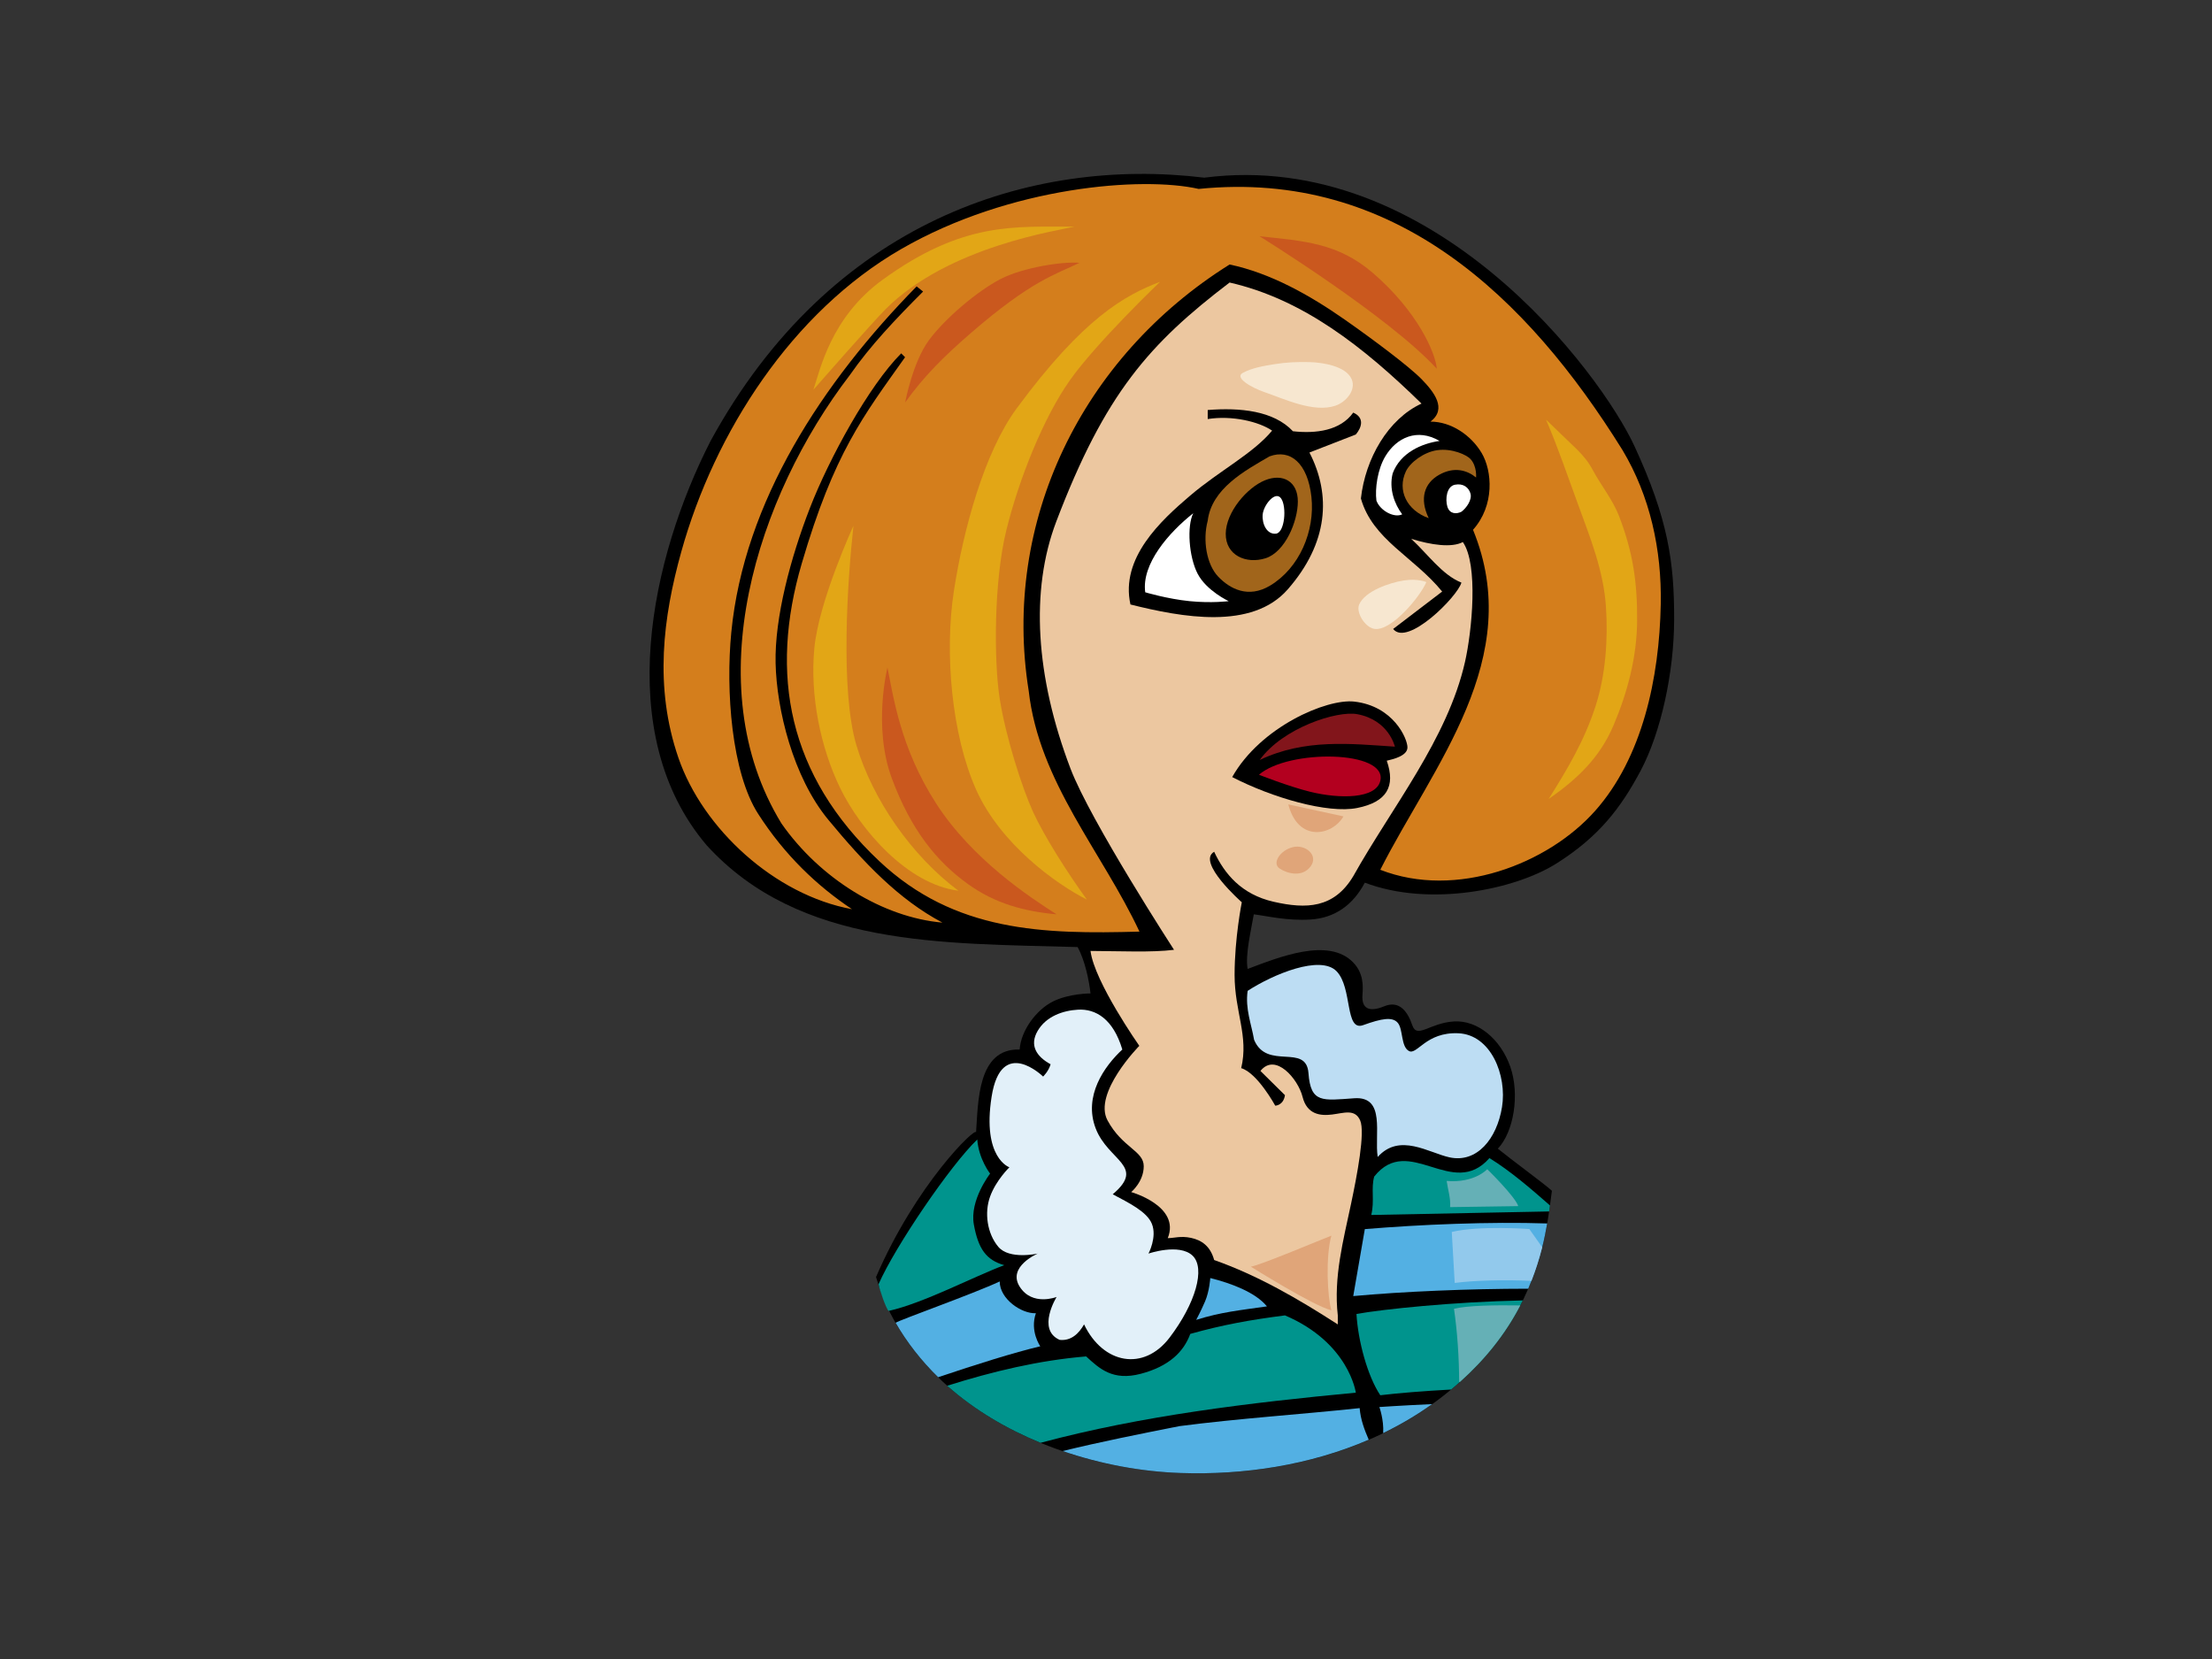 <?xml version="1.0" encoding="utf-8"?>
<!-- Generator: Adobe Illustrator 17.0.0, SVG Export Plug-In . SVG Version: 6.00 Build 0)  -->
<!DOCTYPE svg PUBLIC "-//W3C//DTD SVG 1.1//EN" "http://www.w3.org/Graphics/SVG/1.1/DTD/svg11.dtd">
<svg version="1.1" id="Layer_1" xmlns="http://www.w3.org/2000/svg" xmlns:xlink="http://www.w3.org/1999/xlink" x="0px" y="0px"
	 width="800px" height="600px" viewBox="0 0 800 600" enable-background="new 0 0 800 600" xml:space="preserve">
<rect x="0" y="0" width="800" height="600" fill="#333333" stroke="none"/>
<g>
	<path d="M394.399,359.288c0,0-7.731-0.021-13.609,2.921c-5.878,2.936-11.551,10.373-12.019,17.363
		c-15.371-0.469-14.96,19.234-15.766,29.919c-0.298-1.859-21.693,18.821-36.179,52.368c0.66,2.169,1.385,4.341,2.225,6.527
		c4.517,11.679,13.057,23.572,23.926,33.148c21.927,19.327,54.061,30.182,83.995,31.196c34.138,1.162,70.184-7.279,97.478-29.878
		c16.904-13.99,27.955-30.502,33.328-51.845c1.752-6.946,2.62-13.559,3.492-20.346c-2.78-2.532-14.804-11.347-19.561-15.226
		c5.757-6.006,8.007-19.643,4.503-29.653c-3.505-10.008-11.822-16.879-20.357-16.363c-8.818,0.536-13.36,6.411-15.068,1.397
		c-1.703-5.014-4.702-9.144-10.191-6.875c-5.486,2.273-8.214,0.782-7.837-4.136c0.266-3.445,0.335-7.874-3.342-11.701
		c-8.924-9.296-27.016-1.864-38.193,2.329c-0.934-5.117,1.294-14.16,2.228-19.753c4.978,0.624,12.022,2.405,20.571,1.873
		c8.544-0.535,15.226-5.079,19.583-13.327c23.287,8.851,54.153,2.643,69.378-6.978c15.226-9.615,23.243-20.035,30.454-33.659
		c7.214-13.621,12.005-35.259,12.041-54.495c0.052-20.752-2.137-36.284-14.343-62.724c-12.204-26.44-72.713-107.794-155.589-97.115
		c-63.047-7.629-135.24,15.938-178.551,95.214c-21.424,41.918-35.866,105.73-1.402,146.254
		c33.537,36.798,85.235,35.393,134.148,36.798C392.536,347.641,393.934,355.093,394.399,359.288z"/>
	<path fill="#D47E1C" d="M586.769,162.729c10.038,16.738,14.237,36.168,13.868,55.761c-0.5,26.757-6.661,55.559-23.755,74.792
		c-17.099,19.238-50.202,32.004-77.681,21.287c19.095-37.722,52.63-76.381,33.537-122.96c7.914-8.854,6.948-21.334,3.12-27.782
		c-3.832-6.446-11.041-11.344-18.494-11.344c6.057-4.659,1.289-10.714-3.253-15.371c-4.549-4.651-17.552-14.371-27.748-21.508
		c-12.791-8.945-26.895-16.838-41.663-19.949c-53.559,33.536-82.44,93.158-72.659,154.177c3.726,33.067,26.548,58.219,40.061,87.097
		c-34.784,0.97-66.84,0.169-94.092-25.479c-33.039-31.099-39.802-67.588-28.046-107.661c11.753-40.073,22.171-53.166,37.365-74.598
		l-1.395-1.396c-11.679,11.679-26.092,38.058-33.034,55.959c-6.943,17.896-12.771,39.569-12.396,56.117
		c0.377,16.547,6.25,41.122,19.078,56.62c12.823,15.493,25.416,28.796,41.251,37.179c-21.422-1.864-44.248-15.837-58.217-35.866
		c-30.745-50.302-8.85-118.305,24.687-162.086c7.45-10.717,16.766-20.498,26.545-30.275l-2.331-1.868
		c-34.092,34.734-62.419,77.818-67.03,125.077c-2.068,21.186,0.099,50.739,9.71,65.698c9.619,14.963,21.357,26.081,33.934,34.465
		c-27.95-5.121-53.963-29.118-62.784-54.765c-8.813-25.647-5.548-50.795,1.038-74.464c12.071-43.359,40.097-86.755,79.549-109.518
		c39.447-22.762,87.32-26.348,107.583-21.744C504.191,61.205,552.291,107.302,586.769,162.729z"/>
	<path fill="#ECC7A0" d="M514.11,145.962c-12.113,5.589-20.315,19.89-21.919,34.316c4.202,14.905,19.142,21.089,29.389,33.665
		l-17.727,13.53c5.126,6.521,23.317-11.722,24.687-16.768c-6.984-2.794-12.106-10.246-18.164-15.837
		c7.194,2.24,14.676,3.31,18.683,1.171c5.676,8.177,3.305,32.179,0.784,43.327c-6.307,27.872-26.457,52.585-40.425,77.532
		c-6.987,11.651-16.998,11.916-28.749,9.246c-11.756-2.669-17.833-10.174-21.55-18.093c-6.528,3.728,9.996,18.263,9.996,18.263
		s-2.607,12.923-2.607,26.278c0,13.358,5.183,22.062,2.388,33.712c5.858,1.723,12.31,13.573,12.31,13.573s2.933,0,3.524-3.794
		l-8.872-8.762c5.409-6.786,13.626,2.936,15.226,9.348c1.607,6.411,6.413,6.947,10.691,6.411c4.273-0.533,8.278-2.139,10.149,2.137
		c1.871,4.278-1.119,19.865-3.3,30.173c-2.783,13.191-6.361,26.482-4.791,40.339v3.261c-14.444-9.312-28.884-17.698-44.714-23.287
		c-1.405-5.126-4.631-7.204-8.369-8.01c-3.744-0.8-6.08,0.095-8.409,0.095c4.66-11.647-13.23-16.656-13.23-16.656
		s4.537-3.741,4.537-9.351c0-5.609-7.746-6.676-13.089-16.563c-5.345-9.885,11.487-26.98,11.487-26.98s-16.251-23.142-17.648-34.318
		c10.817,0.05,22.136,0.599,30.203-0.409c0,0-30.244-46.611-37.46-65.582c-12.628-33.202-14.597-64.398-5.129-89.298
		c17.653-46.4,33.707-64.375,62.687-86.452C471.248,108.234,493.142,125.469,514.11,145.962z"/>
	<path d="M467.613,155.969c8.387,0.93,17.148-0.228,21.806-6.748c4.19,1.864,3.044,5.412,0.931,7.917l-16.771,6.522
		c7.918,15.37,6.861,32.649-7.835,49.476c-12.944,14.828-38.274,10.143-56.903,5.484c-3.726-16.766,10.955-30.33,21.636-39.411
		c10.689-9.083,22.609-15.085,29.601-23.468c-4.754-3.245-14.439-5.587-23.294-4.19v-3.264
		C448.431,147.358,460.633,148.515,467.613,155.969z"/>
	<path fill="#FFFFFF" d="M501.012,165.051c4.098-6.855,11.593-10.282,19.615-5.582c-6.516,0.932-14.149,4.271-16.943,11.724
		c-1.402,5.591,0.641,11.095,3.435,14.824c-2.795,1.397-7.918-1.21-9.318-4.939C497.238,176.727,498.202,169.744,501.012,165.051z"
		/>
	<path fill="#A1651B" d="M519.737,162.821c5.437-0.79,10.775,1.75,12.064,3.167c2.445,2.672,2.038,6.702,2.038,6.702
		c-3.224-2.621-7.854-4.031-13.296-1.004c-5.439,3.018-7.248,8.658-3.827,15.711c-7.918-2.798-11.475-10.075-8.256-16.921
		C509.968,167.256,514.924,163.519,519.737,162.821z"/>
	<path fill="#A1651B" d="M474.296,179.745c1.328,12.289-4.318,25.686-14.962,32.057c-7.896,4.716-14.526,1.173-18.762-3.257
		c-4.224-4.432-5.653-13.212-3.788-20.199c1.397-11.642,13.508-18.164,22.358-23.29C466.595,162.264,472.96,167.458,474.296,179.745
		z"/>
	<path d="M469.382,181.352c0,7.252-4.631,18.331-11.684,20.549c-7.053,2.212-14.477-1.073-14.393-8.896
		c0.089-7.829,7.741-16.691,14.191-19.307C463.94,171.08,469.382,174.097,469.382,181.352z"/>
	<path fill="#FFFFFF" d="M531.828,178.532c0.601,2.212-1.422,5.155-3.288,6.55c-1.861,0.935-4.288,0.806-5.089-1.863
		c-0.798-2.673-0.288-7.305,2.733-7.91C529.208,174.704,531.221,176.314,531.828,178.532z"/>
	<path fill="#FFFFFF" d="M463.339,180.277c2.088,2.997,1.338,12.363-1.866,12.728c-3.209,0.362-5.079-3.375-4.813-6.85
		C456.931,182.68,461.262,177.283,463.339,180.277z"/>
	<path fill="#FFFFFF" d="M433.154,207.526c3.206,6.145,11.216,9.886,11.216,9.886s-6.139,0.801-14.156,0
		c-8.012-0.802-16.026-3.206-16.026-3.206c-1.397-10.248,8.547-21.64,17.362-28.583
		C429.215,190.278,429.945,201.381,433.154,207.526z"/>
	<path d="M509.026,270.306c0,3.206-5.626,4.344-7.485,4.811c3.263,9.315,0,14.961-10.686,17.098
		c-10.684,2.134-30.777-3.725-45.216-11.178c10.245-18.168,34.153-28.423,44.147-27.296
		C503.944,255.347,509.026,267.098,509.026,270.306z"/>
	<path fill="#82151B" d="M504.479,270.041c-16.024-1.067-32.588-2.943-48.886,4.811c8.384-11.646,27.997-17.918,35.262-16.564
		C502.34,260.419,504.479,270.041,504.479,270.041z"/>
	<path fill="#B3001F" d="M499.2,282.434c-1.597,6.483-14.582,6.589-25.439,3.904c-7.766-1.921-18.439-6.146-18.439-6.146
		C466.038,270.877,501.933,271.319,499.2,282.434z"/>
	<path fill="#BDDDF3" d="M483.378,351.254c5.828,5.97,2.94,21.906,9.616,19.502c6.681-2.404,10.62-3.131,12.554-0.806
		c1.937,2.33,1.07,8.553,4.007,10.156c2.94,1.602,6.139-6.941,17.897-6.412c11.758,0.533,17.639,15.221,15.768,26.713
		c-1.873,11.493-9.089,20.304-18.969,18.166c-7.549-1.631-18.062-8.983-25.986-0.137c-1.264-8.143,3.007-22.035-8.48-21.235
		c-11.487,0.806-15.76,1.873-16.559-9.08c-0.801-10.954-15.019-0.89-19.669-12.066c-0.941-5.587-3.265-11.177-2.331-17.701
		C460.539,352.299,477.544,345.283,483.378,351.254z"/>
	<path fill="#E2F0F9" d="M389.877,365.163c6.378-0.361,12.714,3.314,16.027,14.409c-6.523,6.052-14.158,16.829-9.616,28.583
		c4.542,11.754,18.257,13.531,6.142,23.776c5.755,3.067,12.384,6.259,14.161,10.685c1.94,4.82-1.227,10.756-1.227,10.756
		s11.112-3.814,15.921,0.73c4.808,4.542,1.067,17.365-8.281,29.653c-9.353,12.292-24.049,9.619-30.937-4.768
		c-1.858,3.262-4.655,6.06-8.847,5.591c-8.377-3.727-1.087-15.512-1.087-15.512s-8.816,3.473-13.36-3.739
		c-4.542-7.216,6.531-11.955,6.531-11.955s-10.275,2.334-14.279-2.472c-4.01-4.812-5.075-12.29-2.938-18.168
		c2.132-5.875,6.972-10.565,6.972-10.565s-9.907-3.325-6.435-25.498c3.467-22.176,18.634-7.318,18.634-7.318
		s2.001-1.917,2.704-4.448c-5.119-2.792-7.746-6.862-4.658-12.108C378.385,367.549,384.423,365.47,389.877,365.163z"/>
	<path fill="#00948D" d="M560.256,438.136c0.106-0.723,0.212-1.449,0.313-2.172c-6.844-5.996-14.4-12.543-21.897-17.121
		c-13.35,15.228-29.093-9.159-41.67,6.678c-1.215,4.236,0.185,8.762-1.065,13.891L560.256,438.136z"/>
	<path fill="#00948D" d="M358.085,424.455c0,0-7.482,9.617-5.875,18.43c1.602,8.814,4.466,12.817,10.984,14.68
		c-11.184,4.195-29.204,13.745-41.783,16.54c-0.85-0.442-3.421-7.949-3.665-9.66c6.05-13.795,26.225-43.33,35.694-52.32
		C353.994,419.279,358.085,424.455,358.085,424.455z"/>
	<path fill="#53B0E3" d="M552.705,466.08c2.043-4.748,3.736-9.759,5.074-15.073c0.73-2.887,1.289-5.718,1.784-8.527
		c-20.872-0.691-45.714,0.377-65.955,2.041l-4.19,24.225C507.405,467.088,531.076,466.094,552.705,466.08z"/>
	<path fill="#53B0E3" d="M458.208,472.471c-9.777,1.396-16.736,2.083-25.587,4.877c0,0,1.599-2.939,3.209-6.679
		c1.597-3.742,1.885-8.447,1.885-8.447C445.171,464.082,454.023,467.347,458.208,472.471z"/>
	<path fill="#53B0E3" d="M339.286,498.095c13.602-4.584,27.423-8.935,36.945-11.188c0,0-3.864-5.487-1.585-11.965
		c-5.072,0.27-13.089-5.076-13.089-11.488c-9.459,4.439-36.48,14.019-37.643,14.952
		C327.902,485.332,333.129,492.073,339.286,498.095z"/>
	<path fill="#00948D" d="M524.816,502.541c11.241-9.38,19.864-19.895,25.927-32.231c-25.296,0.536-50.584,3.188-60.154,4.902
		c0.535,9.615,3.953,22.409,8.611,29.394C505.825,503.814,514.628,503.101,524.816,502.541z"/>
	<path fill="#00948D" d="M342.978,501.535c9.52,8.395,20.98,15.192,33.347,20.274c36.775-9.846,75.616-14.499,114.025-18.134
		c0,0-2.432-18.047-25.618-27.948c-12.613,1.62-22.56,3.418-34.254,6.694c-2.371,6.515-7.743,11.757-17.895,14.428
		c-10.154,2.672-14.957-1.868-19.768-6.283c-17.131,1.426-33.835,5.434-50.227,10.606
		C342.719,501.287,342.837,501.419,342.978,501.535z"/>
	<path fill="#53B0E3" d="M500.247,518.297c6.154-2.984,12.086-6.468,17.705-10.485c-11.551,0.531-19.085,1.058-19.085,1.058
		S500.526,513.427,500.247,518.297z"/>
	<path fill="#53B0E3" d="M426.973,532.73c22.903,0.778,46.646-2.793,68.047-12.034c-1.58-3.671-2.96-7.338-3.278-11.432
		c-21.89,2.33-43.779,3.727-65.203,6.519c-14.228,2.819-28.359,5.624-42.225,9.009C398.15,529.54,412.804,532.248,426.973,532.73z"
		/>
	<path fill="#E2A616" d="M386.934,137.532c-9.616,13.628-18.435,35.802-22.977,54.233c-4.54,18.436-4.54,47.285-2.4,60.908
		c2.139,13.627,8.017,32.064,12.022,40.879c4.005,8.813,12.742,22.506,19.502,31.791c-11.034-5.546-31.26-20.035-40.075-39.808
		c-8.811-19.768-11.485-49.421-8.01-71.862c3.391-21.931,10.92-50.004,22.705-65.982c24.044-32.595,39.006-40.878,51.849-45.771
		C419.55,101.918,396.553,123.91,386.934,137.532z"/>
	<path fill="#E2A616" d="M570.402,162.608c2.467,2.503,4.057,4.429,5.727,7.536c3.056,5.67,7.157,10.597,9.469,16.629
		c5.001,13.045,6.595,23.94,6.489,37.822c-0.103,13.051-3.48,25.844-8.544,37.76c-4.998,11.767-13.207,19.463-23.462,26.628
		c6.945-11.083,12.926-21.107,16.958-33.553c3.653-11.249,4.562-24.177,3.771-36.038c-0.863-12.959-5.671-24.919-10.104-37.01
		c-3.781-10.276-7.27-20.639-11.566-30.613L570.402,162.608z"/>
	<path fill="#E2A616" d="M308.662,190.161c-2.191,20.007-4.808,59.576,1.065,79.348c5.88,19.768,20.066,40.065,36.876,52.623
		c-18.324-2.294-35.336-21.859-42.749-37.13c-7.098-14.617-10.955-33.39-9.345-50.492
		C296.102,217.413,308.662,190.161,308.662,190.161z"/>
	<path fill="#E2A616" d="M320.265,111.835c22.861-22.925,63.072-28.52,68.277-29.87c-21.473,0.127-40.09-1.997-69.307,19.192
		c-18.856,13.669-22.706,32.917-25.052,39.788C294.183,140.946,315.333,116.781,320.265,111.835z"/>
	<path fill="#CA581E" d="M320.952,241.454c2.134,10.154,4.54,28.852,17.629,49.158c13.096,20.301,33.931,33.93,43.55,40.069
		c-11.756-1.067-22.25-3.898-32.061-10.95c-11.236-8.075-20.571-19.502-27.519-38.202
		C315.607,262.829,320.952,241.454,320.952,241.454z"/>
	<path fill="#CA581E" d="M335.909,123.108c5.88-8.016,17.698-17.91,25.912-22.173c8.224-4.262,22.72-6.439,28.586-5.878
		c-8.813,4.276-17.36,6.413-39.267,25.378c-9.855,8.537-17.099,15.762-23.777,25.115
		C327.362,145.55,330.034,131.124,335.909,123.108z"/>
	<path fill="#CA581E" d="M519.641,133.37c-0.441-5.629-6.876-20.68-23.132-34.661c-12.663-10.892-24.931-11.535-40.98-13.264
		C455.529,85.446,502.158,114.279,519.641,133.37z"/>
	<path fill="#F7E7D0" d="M507.685,209.931c-5.075,0.804-14.035,3.815-16.128,8.71c-1.24,2.903,2.198,8.408,5.648,8.819
		c6.213,0.737,16.544-11.874,18.647-16.936C515.853,210.524,512.765,209.132,507.685,209.931z"/>
	<path fill="#F7E7D0" d="M449.466,134.864c3.354-1.822,7.559-2.522,11.484-3.158c4.291-0.696,8.377-0.854,12.732-0.742
		c4.33,0.113,13.091,1.328,15.166,6.186c1.713,4.007-2.164,8.335-5.878,9.578c-7.894,2.653-18.494-2.455-25.705-4.927
		C452.628,140.207,446.299,136.578,449.466,134.864z"/>
	<path fill="#E0A579" d="M467.613,306.371c4.545-1.067,9.348,2.943,6.413,6.945c-2.94,4.007-8.286,2.749-11.221,0.805
		C459.869,312.173,463.073,307.44,467.613,306.371z"/>
	<path fill="#E0A579" d="M465.934,290.923c3.552,13.847,15.899,11.366,19.943,4.333L465.934,290.923z"/>
	<path fill="#E0A579" d="M452.387,458.112c3.583-0.594,25.944-10.022,29.12-11.221c-2.137,7.749-1.427,22.16,0,26.986
		C475.213,472.43,452.387,458.112,452.387,458.112z"/>
	<path fill="#92C9EC" d="M553.86,463.245c1.523-3.874,2.824-7.919,3.899-12.16c-2.551-3.645-4.663-6.594-4.663-6.594
		s-18.161-1.335-28.044,1.068l1.065,18.437C533.39,463.062,543.781,462.783,553.86,463.245z"/>
	<path fill="#65B0B6" d="M528.005,499.783c9.168-8.201,16.428-17.281,21.819-27.657c-9.134-0.148-19.201,0.017-23.967,1.215
		c1.213,8.299,1.844,17.791,1.868,26.449L528.005,499.783z"/>
	<path fill="#65B0B6" d="M524.451,436.573c0.254-3.248-0.821-6.366-1.244-9.471c10.129,0.827,14.669-4.245,14.669-4.245
		s10.025,9.775,11.221,13.354L524.451,436.573z"/>
</g>
</svg>
